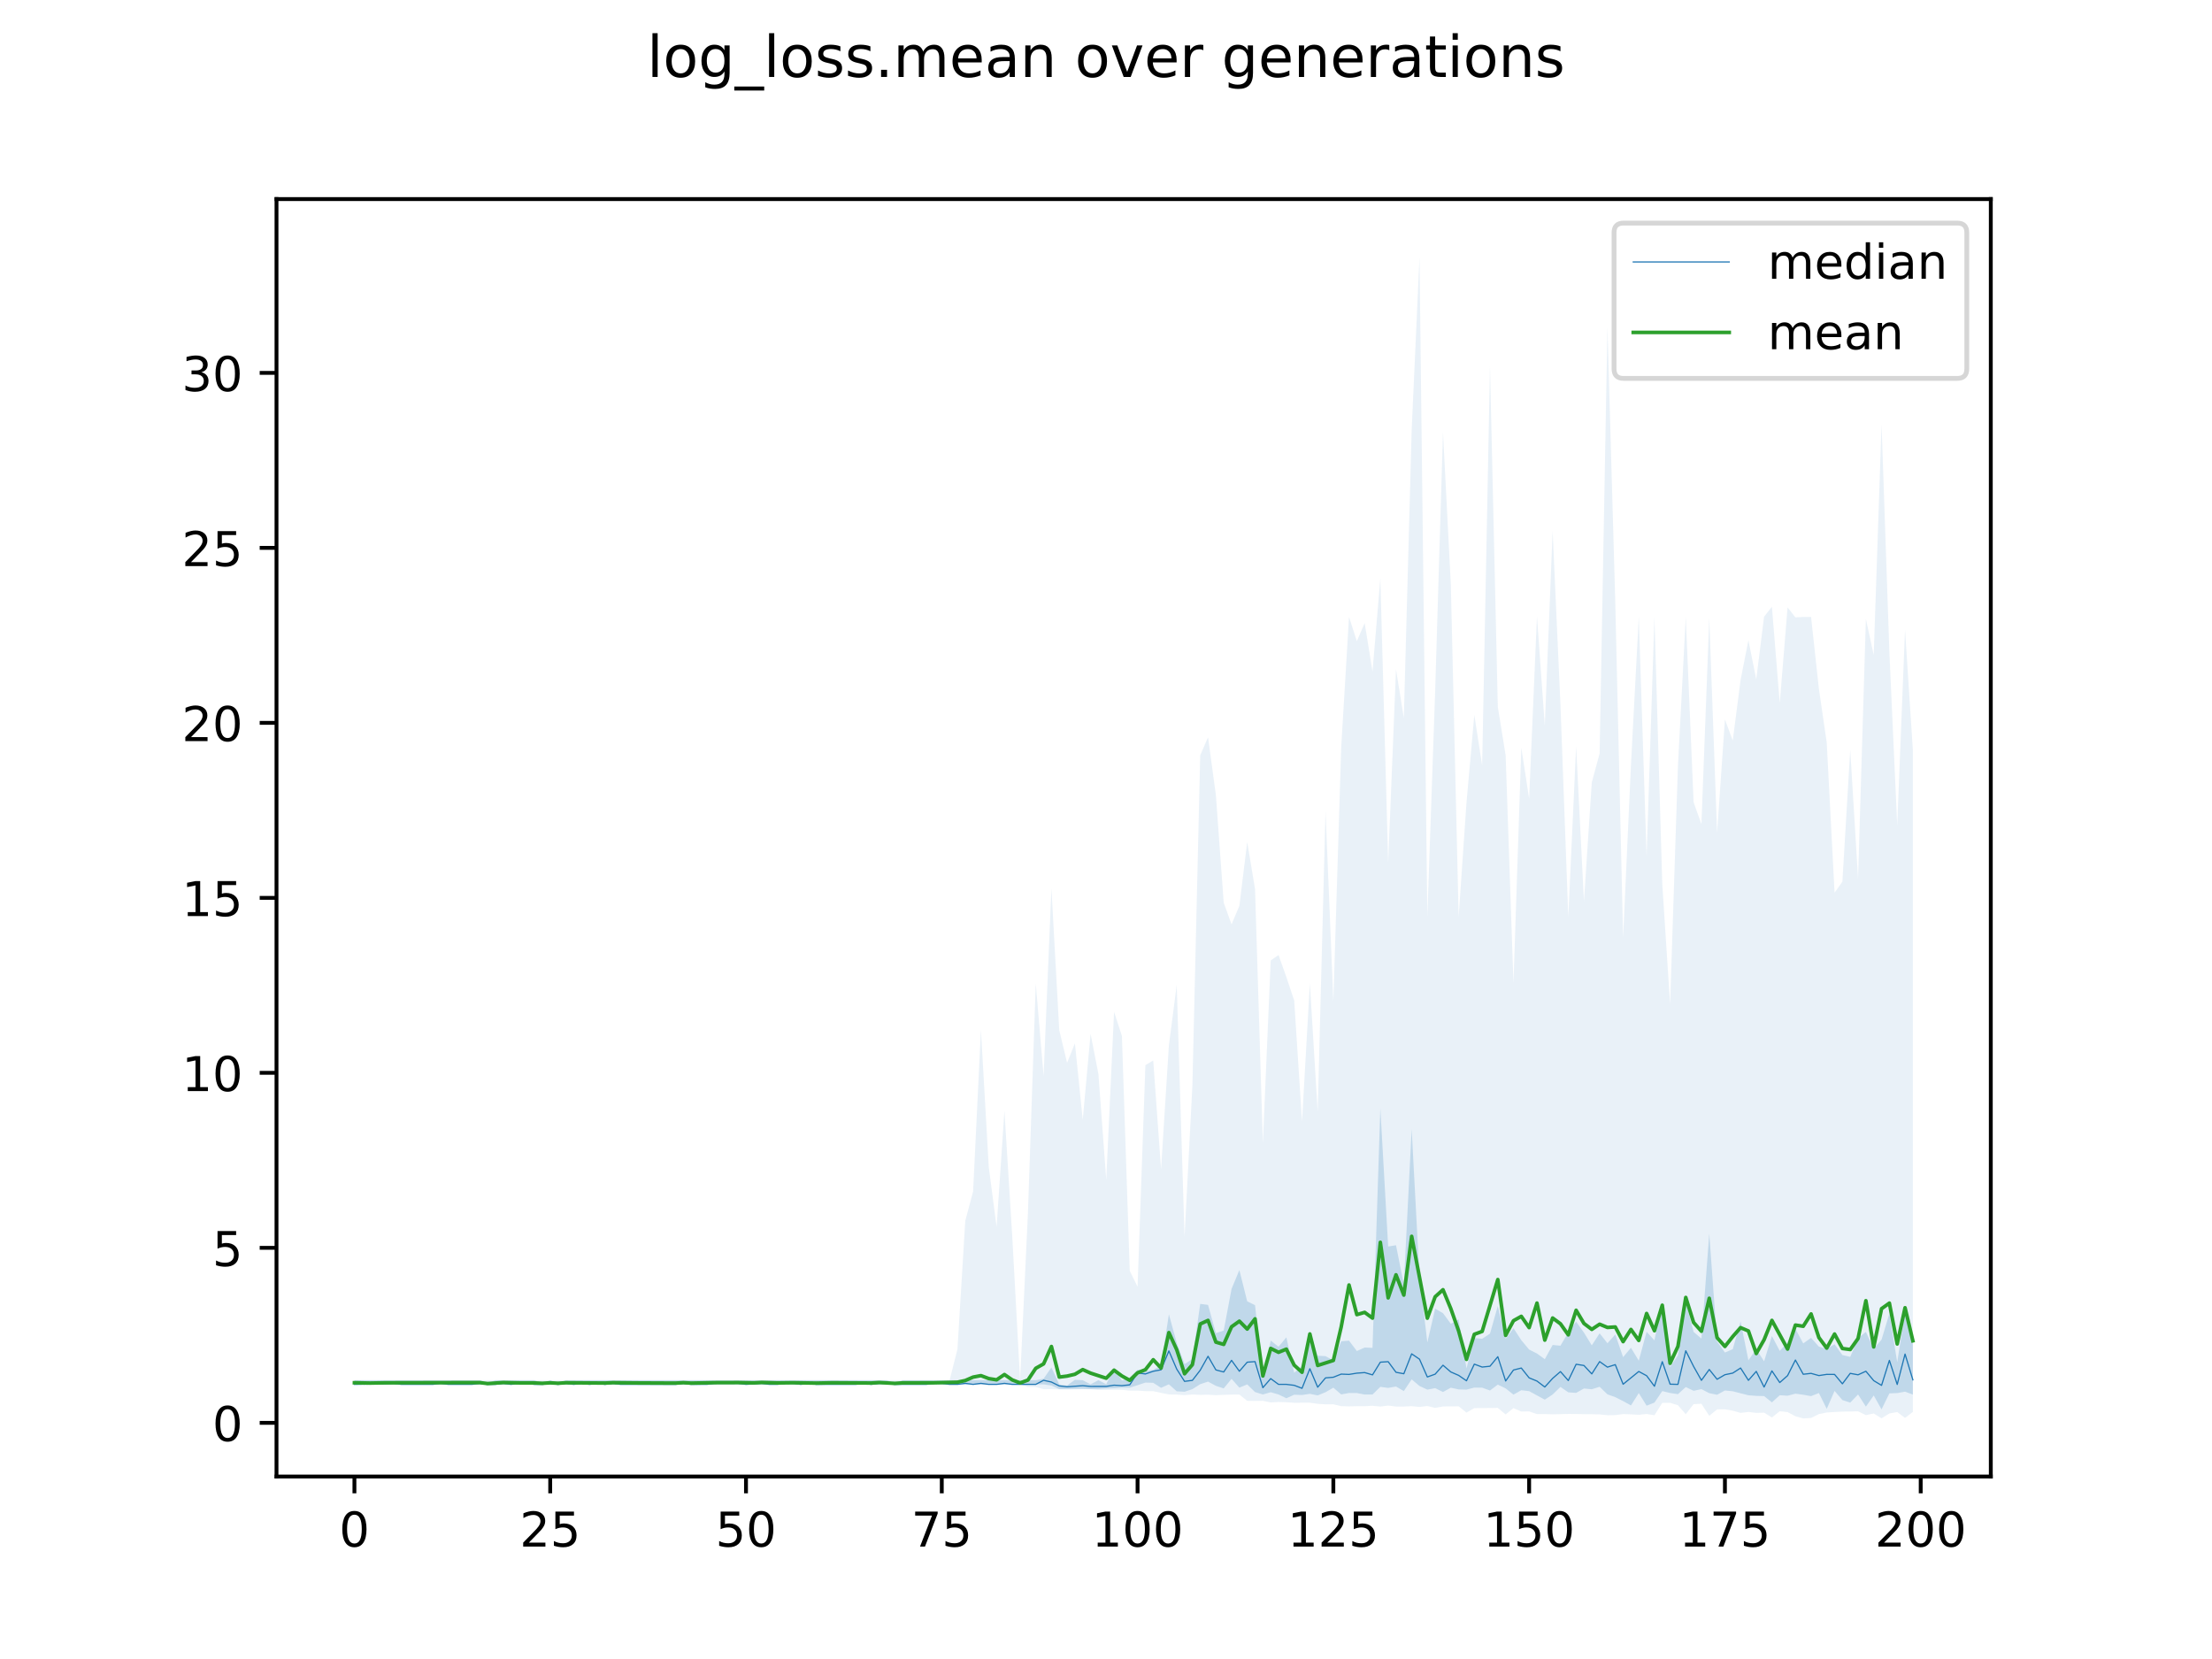 <?xml version="1.0" encoding="utf-8" standalone="no"?>
<!DOCTYPE svg PUBLIC "-//W3C//DTD SVG 1.1//EN"
  "http://www.w3.org/Graphics/SVG/1.1/DTD/svg11.dtd">
<!-- Created with matplotlib (https://matplotlib.org/) -->
<svg height="345.6pt" version="1.1" viewBox="0 0 460.8 345.6" width="460.8pt" xmlns="http://www.w3.org/2000/svg" xmlns:xlink="http://www.w3.org/1999/xlink">
 <defs>
  <style type="text/css">
*{stroke-linecap:butt;stroke-linejoin:round;}
  </style>
 </defs>
 <g id="figure_1">
  <g id="patch_1">
   <path d="M 0 345.6 
L 460.8 345.6 
L 460.8 0 
L 0 0 
z
" style="fill:#ffffff;"/>
  </g>
  <g id="axes_1">
   <g id="patch_2">
    <path d="M 57.6 307.584 
L 414.72 307.584 
L 414.72 41.472 
L 57.6 41.472 
z
" style="fill:#ffffff;"/>
   </g>
   <g id="PolyCollection_1">
    <path clip-path="url(#p93716bf4b5)" d="M 73.833 287.519 
L 73.833 288.39 
L 75.464 288.39 
L 77.096 288.39 
L 78.727 288.39 
L 80.358 288.39 
L 81.99 288.39 
L 83.621 288.39 
L 85.253 288.39 
L 86.884 288.39 
L 88.516 288.39 
L 90.147 288.39 
L 91.778 288.39 
L 93.41 288.39 
L 95.041 288.39 
L 96.673 288.39 
L 98.304 288.39 
L 99.936 288.39 
L 101.567 288.39 
L 103.198 288.39 
L 104.83 288.39 
L 106.461 288.39 
L 108.093 288.39 
L 109.724 288.39 
L 111.356 288.39 
L 112.987 288.39 
L 114.618 288.39 
L 116.25 288.39 
L 117.881 288.39 
L 119.513 288.39 
L 121.144 288.39 
L 122.776 288.39 
L 124.407 288.39 
L 126.038 288.39 
L 127.67 288.39 
L 129.301 288.39 
L 130.933 288.39 
L 132.564 288.39 
L 134.196 288.39 
L 135.827 288.39 
L 137.458 288.39 
L 139.09 288.39 
L 140.721 288.39 
L 142.353 288.39 
L 143.984 288.39 
L 145.616 288.39 
L 147.247 288.39 
L 148.879 288.39 
L 150.51 288.39 
L 152.141 288.39 
L 153.773 288.39 
L 155.404 288.39 
L 157.036 288.39 
L 158.667 288.39 
L 160.299 288.39 
L 161.93 288.39 
L 163.561 288.39 
L 165.193 288.39 
L 166.824 288.39 
L 168.456 288.39 
L 170.087 288.39 
L 171.719 288.39 
L 173.35 288.39 
L 174.981 288.39 
L 176.613 288.39 
L 178.244 288.39 
L 179.876 288.39 
L 181.507 288.39 
L 183.139 288.39 
L 184.77 288.39 
L 186.401 288.39 
L 188.033 288.39 
L 189.664 288.39 
L 191.296 288.39 
L 192.927 288.39 
L 194.559 288.39 
L 196.19 288.39 
L 197.821 288.39 
L 199.453 288.39 
L 201.084 288.39 
L 202.716 288.39 
L 204.347 288.39 
L 205.979 288.39 
L 207.61 288.39 
L 209.241 288.39 
L 210.873 288.39 
L 212.504 288.39 
L 214.136 288.39 
L 215.767 288.39 
L 217.399 288.39 
L 219.03 288.622 
L 220.661 289.372 
L 222.293 289.375 
L 223.924 289.331 
L 225.556 289.306 
L 227.187 289.367 
L 228.819 289.352 
L 230.45 289.246 
L 232.081 289.196 
L 233.713 289.07 
L 235.344 289.076 
L 236.976 288.561 
L 238.607 288.018 
L 240.239 288.059 
L 241.87 289.107 
L 243.501 288.375 
L 245.133 289.835 
L 246.764 289.923 
L 248.396 289.387 
L 250.027 288.356 
L 251.659 287.815 
L 253.29 288.691 
L 254.921 289.235 
L 256.553 287.234 
L 258.184 289.07 
L 259.816 288.396 
L 261.447 289.99 
L 263.079 290.499 
L 264.71 290.027 
L 266.341 290.496 
L 267.973 291.28 
L 269.604 290.543 
L 271.236 290.605 
L 272.867 290.36 
L 274.499 290.689 
L 276.13 290.02 
L 277.761 289.082 
L 279.393 290.482 
L 281.024 290.186 
L 282.656 290.198 
L 284.287 290.504 
L 285.919 290.502 
L 287.55 288.906 
L 289.181 289.128 
L 290.813 288.838 
L 292.444 289.782 
L 294.076 287.346 
L 295.707 288.725 
L 297.339 289.487 
L 298.97 289.174 
L 300.601 289.977 
L 302.233 289.081 
L 303.864 289.441 
L 305.496 289.481 
L 307.127 289.062 
L 308.759 289.079 
L 310.39 289.665 
L 312.021 288.441 
L 313.653 289.227 
L 315.284 290.523 
L 316.916 289.609 
L 318.547 289.799 
L 320.179 290.69 
L 321.81 291.573 
L 323.441 290.499 
L 325.073 288.919 
L 326.704 290.045 
L 328.336 290.163 
L 329.967 289.253 
L 331.599 289.405 
L 333.23 288.894 
L 334.862 290.467 
L 336.493 291.05 
L 338.124 291.871 
L 339.756 292.779 
L 341.387 290.205 
L 343.019 292.827 
L 344.65 292.187 
L 346.282 289.786 
L 347.913 290.185 
L 349.544 290.429 
L 351.176 288.948 
L 352.807 289.729 
L 354.439 289.381 
L 356.07 290.221 
L 357.702 290.554 
L 359.333 289.663 
L 360.964 289.824 
L 362.596 290.246 
L 364.227 290.66 
L 365.859 290.786 
L 367.49 290.828 
L 369.122 292.136 
L 370.753 290.653 
L 372.384 290.754 
L 374.016 290.33 
L 375.647 290.553 
L 377.279 290.837 
L 378.91 290.195 
L 380.542 293.49 
L 382.173 289.752 
L 383.804 291.657 
L 385.436 292.188 
L 387.067 290.492 
L 388.699 293.026 
L 390.33 290.701 
L 391.962 293.6 
L 393.593 290.265 
L 395.224 290.204 
L 396.856 289.91 
L 398.487 290.508 
L 398.487 280.089 
L 398.487 280.089 
L 396.856 273.388 
L 395.224 283.764 
L 393.593 273.634 
L 391.962 279.065 
L 390.33 280.983 
L 388.699 277.458 
L 387.067 278.757 
L 385.436 282.662 
L 383.804 282.282 
L 382.173 280.036 
L 380.542 280.989 
L 378.91 280.528 
L 377.279 278.699 
L 375.647 279.861 
L 374.016 276.813 
L 372.384 279.665 
L 370.753 281.409 
L 369.122 278.313 
L 367.49 283.586 
L 365.859 281.041 
L 364.227 283.378 
L 362.596 275.284 
L 360.964 281.052 
L 359.333 281.757 
L 357.702 279.448 
L 356.07 256.985 
L 354.439 278.842 
L 352.807 277.462 
L 351.176 271.252 
L 349.544 282.342 
L 347.913 284.793 
L 346.282 271.206 
L 344.65 279.224 
L 343.019 277.424 
L 341.387 283.457 
L 339.756 280.76 
L 338.124 282.714 
L 336.493 278 
L 334.862 279.82 
L 333.23 277.753 
L 331.599 280.26 
L 329.967 277.612 
L 328.336 275.327 
L 326.704 277.565 
L 325.073 280.338 
L 323.441 280.184 
L 321.81 283.147 
L 320.179 281.961 
L 318.547 281.139 
L 316.916 279.185 
L 315.284 276.681 
L 313.653 278.912 
L 312.021 272.056 
L 310.39 277.823 
L 308.759 278.893 
L 307.127 278.74 
L 305.496 285.076 
L 303.864 274.855 
L 302.233 275.762 
L 300.601 273.553 
L 298.97 272.616 
L 297.339 279.653 
L 295.707 265.864 
L 294.076 235.217 
L 292.444 267.583 
L 290.813 259.403 
L 289.181 259.667 
L 287.55 230.92 
L 285.919 280.786 
L 284.287 280.715 
L 282.656 281.445 
L 281.024 279.28 
L 279.393 279.41 
L 277.761 283.397 
L 276.13 282.511 
L 274.499 282.424 
L 272.867 277.342 
L 271.236 284.553 
L 269.604 285.969 
L 267.973 278.591 
L 266.341 280.549 
L 264.71 279.259 
L 263.079 286.784 
L 261.447 271.888 
L 259.816 271.094 
L 258.184 264.576 
L 256.553 268.503 
L 254.921 277.188 
L 253.29 277.715 
L 251.659 271.833 
L 250.027 271.619 
L 248.396 283.111 
L 246.764 284.17 
L 245.133 279.725 
L 243.501 273.799 
L 241.87 284.447 
L 240.239 285.358 
L 238.607 285.621 
L 236.976 285.327 
L 235.344 287.03 
L 233.713 287.583 
L 232.081 285.025 
L 230.45 288.356 
L 228.819 287.519 
L 227.187 288.383 
L 225.556 287.519 
L 223.924 287.438 
L 222.293 288.617 
L 220.661 288.389 
L 219.03 284.87 
L 217.399 287.202 
L 215.767 287.519 
L 214.136 287.519 
L 212.504 287.519 
L 210.873 287.519 
L 209.241 287.519 
L 207.61 287.519 
L 205.979 287.519 
L 204.347 287.519 
L 202.716 287.519 
L 201.084 287.519 
L 199.453 287.519 
L 197.821 287.519 
L 196.19 287.519 
L 194.559 287.519 
L 192.927 287.519 
L 191.296 287.519 
L 189.664 287.519 
L 188.033 287.519 
L 186.401 288.178 
L 184.77 287.519 
L 183.139 287.519 
L 181.507 287.519 
L 179.876 287.519 
L 178.244 287.519 
L 176.613 287.519 
L 174.981 287.519 
L 173.35 287.519 
L 171.719 287.519 
L 170.087 287.519 
L 168.456 287.519 
L 166.824 287.519 
L 165.193 287.519 
L 163.561 287.519 
L 161.93 287.519 
L 160.299 287.519 
L 158.667 287.519 
L 157.036 287.519 
L 155.404 287.519 
L 153.773 287.519 
L 152.141 287.519 
L 150.51 287.519 
L 148.879 287.519 
L 147.247 287.519 
L 145.616 287.519 
L 143.984 287.519 
L 142.353 287.519 
L 140.721 287.519 
L 139.09 287.519 
L 137.458 287.519 
L 135.827 287.519 
L 134.196 287.519 
L 132.564 287.519 
L 130.933 287.519 
L 129.301 287.519 
L 127.67 287.519 
L 126.038 287.519 
L 124.407 287.519 
L 122.776 287.519 
L 121.144 287.519 
L 119.513 287.519 
L 117.881 287.519 
L 116.25 288.178 
L 114.618 287.519 
L 112.987 288.178 
L 111.356 287.519 
L 109.724 287.519 
L 108.093 287.519 
L 106.461 287.519 
L 104.83 287.519 
L 103.198 287.519 
L 101.567 288.178 
L 99.936 287.519 
L 98.304 287.519 
L 96.673 287.519 
L 95.041 287.519 
L 93.41 287.519 
L 91.778 287.519 
L 90.147 287.519 
L 88.516 287.519 
L 86.884 287.519 
L 85.253 287.519 
L 83.621 287.519 
L 81.99 287.519 
L 80.358 287.519 
L 78.727 287.519 
L 77.096 287.519 
L 75.464 287.519 
L 73.833 287.519 
z
" style="fill:#1f77b4;fill-opacity:0.2;"/>
   </g>
   <g id="PolyCollection_2">
    <path clip-path="url(#p93716bf4b5)" d="M 73.833 287.519 
L 73.833 288.39 
L 75.464 288.39 
L 77.096 288.39 
L 78.727 288.39 
L 80.358 288.39 
L 81.99 288.39 
L 83.621 288.39 
L 85.253 288.39 
L 86.884 288.39 
L 88.516 288.39 
L 90.147 288.39 
L 91.778 288.39 
L 93.41 288.39 
L 95.041 288.39 
L 96.673 288.39 
L 98.304 288.39 
L 99.936 288.39 
L 101.567 288.39 
L 103.198 288.39 
L 104.83 288.39 
L 106.461 288.39 
L 108.093 288.39 
L 109.724 288.39 
L 111.356 288.39 
L 112.987 288.39 
L 114.618 288.39 
L 116.25 288.39 
L 117.881 288.39 
L 119.513 288.39 
L 121.144 288.39 
L 122.776 288.39 
L 124.407 288.39 
L 126.038 288.39 
L 127.67 288.39 
L 129.301 288.39 
L 130.933 288.39 
L 132.564 288.39 
L 134.196 288.39 
L 135.827 288.39 
L 137.458 288.39 
L 139.09 288.39 
L 140.721 288.39 
L 142.353 288.39 
L 143.984 288.39 
L 145.616 288.39 
L 147.247 288.39 
L 148.879 288.39 
L 150.51 288.39 
L 152.141 288.39 
L 153.773 288.39 
L 155.404 288.39 
L 157.036 288.39 
L 158.667 288.39 
L 160.299 288.39 
L 161.93 288.39 
L 163.561 288.39 
L 165.193 288.39 
L 166.824 288.39 
L 168.456 288.39 
L 170.087 288.39 
L 171.719 288.39 
L 173.35 288.39 
L 174.981 288.39 
L 176.613 288.39 
L 178.244 288.39 
L 179.876 288.39 
L 181.507 288.39 
L 183.139 288.39 
L 184.77 288.39 
L 186.401 288.39 
L 188.033 288.39 
L 189.664 288.39 
L 191.296 288.39 
L 192.927 288.39 
L 194.559 288.39 
L 196.19 288.39 
L 197.821 288.39 
L 199.453 288.39 
L 201.084 288.39 
L 202.716 288.39 
L 204.347 288.39 
L 205.979 288.39 
L 207.61 288.39 
L 209.241 288.39 
L 210.873 288.39 
L 212.504 288.39 
L 214.136 288.929 
L 215.767 288.943 
L 217.399 289.39 
L 219.03 289.386 
L 220.661 289.436 
L 222.293 289.442 
L 223.924 289.423 
L 225.556 289.391 
L 227.187 289.396 
L 228.819 289.534 
L 230.45 289.534 
L 232.081 289.533 
L 233.713 289.532 
L 235.344 289.692 
L 236.976 289.691 
L 238.607 289.797 
L 240.239 289.801 
L 241.87 290.165 
L 243.501 290.486 
L 245.133 290.518 
L 246.764 290.635 
L 248.396 290.495 
L 250.027 290.574 
L 251.659 290.543 
L 253.29 290.641 
L 254.921 290.572 
L 256.553 290.519 
L 258.184 290.513 
L 259.816 291.819 
L 261.447 291.838 
L 263.079 291.819 
L 264.71 292.148 
L 266.341 292.062 
L 267.973 292.108 
L 269.604 292.232 
L 271.236 292.208 
L 272.867 292.207 
L 274.499 292.441 
L 276.13 292.548 
L 277.761 292.533 
L 279.393 292.932 
L 281.024 292.97 
L 282.656 292.936 
L 284.287 292.938 
L 285.919 292.845 
L 287.55 293.012 
L 289.181 292.804 
L 290.813 293.007 
L 292.444 293.012 
L 294.076 292.928 
L 295.707 293.092 
L 297.339 292.903 
L 298.97 293.288 
L 300.601 292.992 
L 302.233 292.981 
L 303.864 292.954 
L 305.496 294.272 
L 307.127 293.335 
L 308.759 293.329 
L 310.39 293.315 
L 312.021 293.292 
L 313.653 294.651 
L 315.284 293.344 
L 316.916 294.049 
L 318.547 294.022 
L 320.179 294.583 
L 321.81 294.574 
L 323.441 294.627 
L 325.073 294.591 
L 326.704 294.547 
L 328.336 294.56 
L 329.967 294.598 
L 331.599 294.606 
L 333.23 294.645 
L 334.862 294.813 
L 336.493 294.793 
L 338.124 294.576 
L 339.756 294.633 
L 341.387 294.73 
L 343.019 294.552 
L 344.65 294.823 
L 346.282 292.233 
L 347.913 292.227 
L 349.544 292.734 
L 351.176 294.609 
L 352.807 292.507 
L 354.439 292.428 
L 356.07 294.94 
L 357.702 293.596 
L 359.333 293.579 
L 360.964 293.869 
L 362.596 294.328 
L 364.227 294.129 
L 365.859 294.334 
L 367.49 294.282 
L 369.122 295.284 
L 370.753 293.982 
L 372.384 294.166 
L 374.016 295.029 
L 375.647 295.488 
L 377.279 295.387 
L 378.91 294.582 
L 380.542 294.245 
L 382.173 294.147 
L 383.804 294.062 
L 385.436 294.045 
L 387.067 294.002 
L 388.699 294.799 
L 390.33 294.449 
L 391.962 295.459 
L 393.593 294.452 
L 395.224 294.151 
L 396.856 295.374 
L 398.487 294.139 
L 398.487 156.286 
L 398.487 156.286 
L 396.856 131.219 
L 395.224 171.922 
L 393.593 135.861 
L 391.962 88.398 
L 390.33 136.459 
L 388.699 128.956 
L 387.067 182.99 
L 385.436 156.202 
L 383.804 183.67 
L 382.173 185.963 
L 380.542 154.705 
L 378.91 143.504 
L 377.279 128.524 
L 375.647 128.524 
L 374.016 128.604 
L 372.384 126.536 
L 370.753 146.489 
L 369.122 126.398 
L 367.49 128.471 
L 365.859 141.521 
L 364.227 133.371 
L 362.596 141.652 
L 360.964 154.28 
L 359.333 149.871 
L 357.702 173.51 
L 356.07 128.737 
L 354.439 171.684 
L 352.807 167.122 
L 351.176 128.524 
L 349.544 159.58 
L 347.913 209.21 
L 346.282 184.183 
L 344.65 128.524 
L 343.019 178.414 
L 341.387 128.524 
L 339.756 159.393 
L 338.124 195.332 
L 336.493 125.547 
L 334.862 68.091 
L 333.23 156.962 
L 331.599 162.99 
L 329.967 187.763 
L 328.336 155.458 
L 326.704 191.056 
L 325.073 146.828 
L 323.441 110.634 
L 321.81 151.175 
L 320.179 128.402 
L 318.547 166.379 
L 316.916 155.749 
L 315.284 204.818 
L 313.653 157.332 
L 312.021 147.253 
L 310.39 76.274 
L 308.759 159.458 
L 307.127 148.938 
L 305.496 167.195 
L 303.864 191.006 
L 302.233 121.679 
L 300.601 90.003 
L 298.97 143.978 
L 297.339 190.925 
L 295.707 53.568 
L 294.076 89.625 
L 292.444 149.571 
L 290.813 139.439 
L 289.181 179.657 
L 287.55 120.516 
L 285.919 139.893 
L 284.287 129.795 
L 282.656 133.56 
L 281.024 128.524 
L 279.393 155.766 
L 277.761 208.574 
L 276.13 168.977 
L 274.499 231.576 
L 272.867 204.837 
L 271.236 233.644 
L 269.604 208.42 
L 267.973 203.537 
L 266.341 198.952 
L 264.71 200.077 
L 263.079 238.18 
L 261.447 185.208 
L 259.816 175.403 
L 258.184 188.709 
L 256.553 192.559 
L 254.921 188.049 
L 253.29 165.629 
L 251.659 153.581 
L 250.027 157.335 
L 248.396 226.176 
L 246.764 257.695 
L 245.133 205.212 
L 243.501 217.75 
L 241.87 243.578 
L 240.239 220.916 
L 238.607 221.896 
L 236.976 268.048 
L 235.344 264.742 
L 233.713 215.796 
L 232.081 210.794 
L 230.45 245.77 
L 228.819 223.726 
L 227.187 215.374 
L 225.556 233.272 
L 223.924 217.346 
L 222.293 221.422 
L 220.661 214.606 
L 219.03 185.053 
L 217.399 224.134 
L 215.767 204.899 
L 214.136 252.736 
L 212.504 287.519 
L 210.873 257.615 
L 209.241 231.401 
L 207.61 255.615 
L 205.979 243.121 
L 204.347 214.516 
L 202.716 248.206 
L 201.084 254.321 
L 199.453 281.079 
L 197.821 287.519 
L 196.19 287.519 
L 194.559 287.519 
L 192.927 287.519 
L 191.296 287.519 
L 189.664 287.519 
L 188.033 287.519 
L 186.401 287.519 
L 184.77 287.519 
L 183.139 287.519 
L 181.507 287.519 
L 179.876 287.519 
L 178.244 287.519 
L 176.613 287.519 
L 174.981 287.519 
L 173.35 287.519 
L 171.719 287.519 
L 170.087 287.519 
L 168.456 287.519 
L 166.824 287.519 
L 165.193 287.519 
L 163.561 287.519 
L 161.93 287.519 
L 160.299 287.519 
L 158.667 287.519 
L 157.036 287.519 
L 155.404 287.519 
L 153.773 287.519 
L 152.141 287.519 
L 150.51 287.519 
L 148.879 287.519 
L 147.247 287.519 
L 145.616 287.519 
L 143.984 287.519 
L 142.353 287.519 
L 140.721 287.519 
L 139.09 287.519 
L 137.458 287.519 
L 135.827 287.519 
L 134.196 287.519 
L 132.564 287.519 
L 130.933 287.519 
L 129.301 287.519 
L 127.67 287.519 
L 126.038 287.519 
L 124.407 287.519 
L 122.776 287.519 
L 121.144 287.519 
L 119.513 287.519 
L 117.881 287.519 
L 116.25 287.519 
L 114.618 287.519 
L 112.987 287.519 
L 111.356 287.519 
L 109.724 287.519 
L 108.093 287.519 
L 106.461 287.519 
L 104.83 287.519 
L 103.198 287.519 
L 101.567 287.519 
L 99.936 287.519 
L 98.304 287.519 
L 96.673 287.519 
L 95.041 287.519 
L 93.41 287.519 
L 91.778 287.519 
L 90.147 287.519 
L 88.516 287.519 
L 86.884 287.519 
L 85.253 287.519 
L 83.621 287.519 
L 81.99 287.519 
L 80.358 287.519 
L 78.727 287.519 
L 77.096 287.519 
L 75.464 287.519 
L 73.833 287.519 
z
" style="fill:#1f77b4;fill-opacity:0.1;"/>
   </g>
   <g id="matplotlib.axis_1">
    <g id="xtick_1">
     <g id="line2d_1">
      <defs>
       <path d="M 0 0 
L 0 3.5 
" id="mba5f39f6ab" style="stroke:#000000;stroke-width:0.8;"/>
      </defs>
      <g>
       <use style="stroke:#000000;stroke-width:0.8;" x="73.833" xlink:href="#mba5f39f6ab" y="307.584"/>
      </g>
     </g>
     <g id="text_1">
      <!-- 0 -->
      <defs>
       <path d="M 31.781 66.406 
Q 24.172 66.406 20.328 58.906 
Q 16.5 51.422 16.5 36.375 
Q 16.5 21.391 20.328 13.891 
Q 24.172 6.391 31.781 6.391 
Q 39.453 6.391 43.281 13.891 
Q 47.125 21.391 47.125 36.375 
Q 47.125 51.422 43.281 58.906 
Q 39.453 66.406 31.781 66.406 
z
M 31.781 74.219 
Q 44.047 74.219 50.516 64.516 
Q 56.984 54.828 56.984 36.375 
Q 56.984 17.969 50.516 8.266 
Q 44.047 -1.422 31.781 -1.422 
Q 19.531 -1.422 13.062 8.266 
Q 6.594 17.969 6.594 36.375 
Q 6.594 54.828 13.062 64.516 
Q 19.531 74.219 31.781 74.219 
z
" id="DejaVuSans-48"/>
      </defs>
      <g transform="translate(70.651 322.182)scale(0.1 -0.1)">
       <use xlink:href="#DejaVuSans-48"/>
      </g>
     </g>
    </g>
    <g id="xtick_2">
     <g id="line2d_2">
      <g>
       <use style="stroke:#000000;stroke-width:0.8;" x="114.618" xlink:href="#mba5f39f6ab" y="307.584"/>
      </g>
     </g>
     <g id="text_2">
      <!-- 25 -->
      <defs>
       <path d="M 19.188 8.297 
L 53.609 8.297 
L 53.609 0 
L 7.328 0 
L 7.328 8.297 
Q 12.938 14.109 22.625 23.891 
Q 32.328 33.688 34.812 36.531 
Q 39.547 41.844 41.422 45.531 
Q 43.312 49.219 43.312 52.781 
Q 43.312 58.594 39.234 62.25 
Q 35.156 65.922 28.609 65.922 
Q 23.969 65.922 18.812 64.312 
Q 13.672 62.703 7.812 59.422 
L 7.812 69.391 
Q 13.766 71.781 18.938 73 
Q 24.125 74.219 28.422 74.219 
Q 39.75 74.219 46.484 68.547 
Q 53.219 62.891 53.219 53.422 
Q 53.219 48.922 51.531 44.891 
Q 49.859 40.875 45.406 35.406 
Q 44.188 33.984 37.641 27.219 
Q 31.109 20.453 19.188 8.297 
z
" id="DejaVuSans-50"/>
       <path d="M 10.797 72.906 
L 49.516 72.906 
L 49.516 64.594 
L 19.828 64.594 
L 19.828 46.734 
Q 21.969 47.469 24.109 47.828 
Q 26.266 48.188 28.422 48.188 
Q 40.625 48.188 47.75 41.5 
Q 54.891 34.812 54.891 23.391 
Q 54.891 11.625 47.562 5.094 
Q 40.234 -1.422 26.906 -1.422 
Q 22.312 -1.422 17.547 -0.641 
Q 12.797 0.141 7.719 1.703 
L 7.719 11.625 
Q 12.109 9.234 16.797 8.062 
Q 21.484 6.891 26.703 6.891 
Q 35.156 6.891 40.078 11.328 
Q 45.016 15.766 45.016 23.391 
Q 45.016 31 40.078 35.438 
Q 35.156 39.891 26.703 39.891 
Q 22.75 39.891 18.812 39.016 
Q 14.891 38.141 10.797 36.281 
z
" id="DejaVuSans-53"/>
      </defs>
      <g transform="translate(108.256 322.182)scale(0.1 -0.1)">
       <use xlink:href="#DejaVuSans-50"/>
       <use x="63.623" xlink:href="#DejaVuSans-53"/>
      </g>
     </g>
    </g>
    <g id="xtick_3">
     <g id="line2d_3">
      <g>
       <use style="stroke:#000000;stroke-width:0.8;" x="155.404" xlink:href="#mba5f39f6ab" y="307.584"/>
      </g>
     </g>
     <g id="text_3">
      <!-- 50 -->
      <g transform="translate(149.042 322.182)scale(0.1 -0.1)">
       <use xlink:href="#DejaVuSans-53"/>
       <use x="63.623" xlink:href="#DejaVuSans-48"/>
      </g>
     </g>
    </g>
    <g id="xtick_4">
     <g id="line2d_4">
      <g>
       <use style="stroke:#000000;stroke-width:0.8;" x="196.19" xlink:href="#mba5f39f6ab" y="307.584"/>
      </g>
     </g>
     <g id="text_4">
      <!-- 75 -->
      <defs>
       <path d="M 8.203 72.906 
L 55.078 72.906 
L 55.078 68.703 
L 28.609 0 
L 18.312 0 
L 43.219 64.594 
L 8.203 64.594 
z
" id="DejaVuSans-55"/>
      </defs>
      <g transform="translate(189.827 322.182)scale(0.1 -0.1)">
       <use xlink:href="#DejaVuSans-55"/>
       <use x="63.623" xlink:href="#DejaVuSans-53"/>
      </g>
     </g>
    </g>
    <g id="xtick_5">
     <g id="line2d_5">
      <g>
       <use style="stroke:#000000;stroke-width:0.8;" x="236.976" xlink:href="#mba5f39f6ab" y="307.584"/>
      </g>
     </g>
     <g id="text_5">
      <!-- 100 -->
      <defs>
       <path d="M 12.406 8.297 
L 28.516 8.297 
L 28.516 63.922 
L 10.984 60.406 
L 10.984 69.391 
L 28.422 72.906 
L 38.281 72.906 
L 38.281 8.297 
L 54.391 8.297 
L 54.391 0 
L 12.406 0 
z
" id="DejaVuSans-49"/>
      </defs>
      <g transform="translate(227.432 322.182)scale(0.1 -0.1)">
       <use xlink:href="#DejaVuSans-49"/>
       <use x="63.623" xlink:href="#DejaVuSans-48"/>
       <use x="127.246" xlink:href="#DejaVuSans-48"/>
      </g>
     </g>
    </g>
    <g id="xtick_6">
     <g id="line2d_6">
      <g>
       <use style="stroke:#000000;stroke-width:0.8;" x="277.761" xlink:href="#mba5f39f6ab" y="307.584"/>
      </g>
     </g>
     <g id="text_6">
      <!-- 125 -->
      <g transform="translate(268.218 322.182)scale(0.1 -0.1)">
       <use xlink:href="#DejaVuSans-49"/>
       <use x="63.623" xlink:href="#DejaVuSans-50"/>
       <use x="127.246" xlink:href="#DejaVuSans-53"/>
      </g>
     </g>
    </g>
    <g id="xtick_7">
     <g id="line2d_7">
      <g>
       <use style="stroke:#000000;stroke-width:0.8;" x="318.547" xlink:href="#mba5f39f6ab" y="307.584"/>
      </g>
     </g>
     <g id="text_7">
      <!-- 150 -->
      <g transform="translate(309.003 322.182)scale(0.1 -0.1)">
       <use xlink:href="#DejaVuSans-49"/>
       <use x="63.623" xlink:href="#DejaVuSans-53"/>
       <use x="127.246" xlink:href="#DejaVuSans-48"/>
      </g>
     </g>
    </g>
    <g id="xtick_8">
     <g id="line2d_8">
      <g>
       <use style="stroke:#000000;stroke-width:0.8;" x="359.333" xlink:href="#mba5f39f6ab" y="307.584"/>
      </g>
     </g>
     <g id="text_8">
      <!-- 175 -->
      <g transform="translate(349.789 322.182)scale(0.1 -0.1)">
       <use xlink:href="#DejaVuSans-49"/>
       <use x="63.623" xlink:href="#DejaVuSans-55"/>
       <use x="127.246" xlink:href="#DejaVuSans-53"/>
      </g>
     </g>
    </g>
    <g id="xtick_9">
     <g id="line2d_9">
      <g>
       <use style="stroke:#000000;stroke-width:0.8;" x="400.119" xlink:href="#mba5f39f6ab" y="307.584"/>
      </g>
     </g>
     <g id="text_9">
      <!-- 200 -->
      <g transform="translate(390.575 322.182)scale(0.1 -0.1)">
       <use xlink:href="#DejaVuSans-50"/>
       <use x="63.623" xlink:href="#DejaVuSans-48"/>
       <use x="127.246" xlink:href="#DejaVuSans-48"/>
      </g>
     </g>
    </g>
   </g>
   <g id="matplotlib.axis_2">
    <g id="ytick_1">
     <g id="line2d_10">
      <defs>
       <path d="M 0 0 
L -3.5 0 
" id="mac3f60e1d7" style="stroke:#000000;stroke-width:0.8;"/>
      </defs>
      <g>
       <use style="stroke:#000000;stroke-width:0.8;" x="57.6" xlink:href="#mac3f60e1d7" y="296.4"/>
      </g>
     </g>
     <g id="text_10">
      <!-- 0 -->
      <g transform="translate(44.237 300.199)scale(0.1 -0.1)">
       <use xlink:href="#DejaVuSans-48"/>
      </g>
     </g>
    </g>
    <g id="ytick_2">
     <g id="line2d_11">
      <g>
       <use style="stroke:#000000;stroke-width:0.8;" x="57.6" xlink:href="#mac3f60e1d7" y="259.946"/>
      </g>
     </g>
     <g id="text_11">
      <!-- 5 -->
      <g transform="translate(44.237 263.745)scale(0.1 -0.1)">
       <use xlink:href="#DejaVuSans-53"/>
      </g>
     </g>
    </g>
    <g id="ytick_3">
     <g id="line2d_12">
      <g>
       <use style="stroke:#000000;stroke-width:0.8;" x="57.6" xlink:href="#mac3f60e1d7" y="223.492"/>
      </g>
     </g>
     <g id="text_12">
      <!-- 10 -->
      <g transform="translate(37.875 227.292)scale(0.1 -0.1)">
       <use xlink:href="#DejaVuSans-49"/>
       <use x="63.623" xlink:href="#DejaVuSans-48"/>
      </g>
     </g>
    </g>
    <g id="ytick_4">
     <g id="line2d_13">
      <g>
       <use style="stroke:#000000;stroke-width:0.8;" x="57.6" xlink:href="#mac3f60e1d7" y="187.038"/>
      </g>
     </g>
     <g id="text_13">
      <!-- 15 -->
      <g transform="translate(37.875 190.838)scale(0.1 -0.1)">
       <use xlink:href="#DejaVuSans-49"/>
       <use x="63.623" xlink:href="#DejaVuSans-53"/>
      </g>
     </g>
    </g>
    <g id="ytick_5">
     <g id="line2d_14">
      <g>
       <use style="stroke:#000000;stroke-width:0.8;" x="57.6" xlink:href="#mac3f60e1d7" y="150.584"/>
      </g>
     </g>
     <g id="text_14">
      <!-- 20 -->
      <g transform="translate(37.875 154.384)scale(0.1 -0.1)">
       <use xlink:href="#DejaVuSans-50"/>
       <use x="63.623" xlink:href="#DejaVuSans-48"/>
      </g>
     </g>
    </g>
    <g id="ytick_6">
     <g id="line2d_15">
      <g>
       <use style="stroke:#000000;stroke-width:0.8;" x="57.6" xlink:href="#mac3f60e1d7" y="114.131"/>
      </g>
     </g>
     <g id="text_15">
      <!-- 25 -->
      <g transform="translate(37.875 117.93)scale(0.1 -0.1)">
       <use xlink:href="#DejaVuSans-50"/>
       <use x="63.623" xlink:href="#DejaVuSans-53"/>
      </g>
     </g>
    </g>
    <g id="ytick_7">
     <g id="line2d_16">
      <g>
       <use style="stroke:#000000;stroke-width:0.8;" x="57.6" xlink:href="#mac3f60e1d7" y="77.677"/>
      </g>
     </g>
     <g id="text_16">
      <!-- 30 -->
      <defs>
       <path d="M 40.578 39.312 
Q 47.656 37.797 51.625 33 
Q 55.609 28.219 55.609 21.188 
Q 55.609 10.406 48.188 4.484 
Q 40.766 -1.422 27.094 -1.422 
Q 22.516 -1.422 17.656 -0.516 
Q 12.797 0.391 7.625 2.203 
L 7.625 11.719 
Q 11.719 9.328 16.594 8.109 
Q 21.484 6.891 26.812 6.891 
Q 36.078 6.891 40.938 10.547 
Q 45.797 14.203 45.797 21.188 
Q 45.797 27.641 41.281 31.266 
Q 36.766 34.906 28.719 34.906 
L 20.219 34.906 
L 20.219 43.016 
L 29.109 43.016 
Q 36.375 43.016 40.234 45.922 
Q 44.094 48.828 44.094 54.297 
Q 44.094 59.906 40.109 62.906 
Q 36.141 65.922 28.719 65.922 
Q 24.656 65.922 20.016 65.031 
Q 15.375 64.156 9.812 62.312 
L 9.812 71.094 
Q 15.438 72.656 20.344 73.438 
Q 25.25 74.219 29.594 74.219 
Q 40.828 74.219 47.359 69.109 
Q 53.906 64.016 53.906 55.328 
Q 53.906 49.266 50.438 45.094 
Q 46.969 40.922 40.578 39.312 
z
" id="DejaVuSans-51"/>
      </defs>
      <g transform="translate(37.875 81.476)scale(0.1 -0.1)">
       <use xlink:href="#DejaVuSans-51"/>
       <use x="63.623" xlink:href="#DejaVuSans-48"/>
      </g>
     </g>
    </g>
   </g>
   <g id="line2d_17">
    <path clip-path="url(#p93716bf4b5)" d="M 73.833 288.39 
L 80.358 288.284 
L 81.99 288.178 
L 83.621 288.39 
L 90.147 288.39 
L 91.778 288.178 
L 93.41 288.39 
L 98.304 288.39 
L 99.936 288.178 
L 101.567 288.39 
L 103.198 288.39 
L 104.83 288.178 
L 106.461 288.39 
L 108.093 288.178 
L 109.724 288.178 
L 111.356 288.39 
L 112.987 288.39 
L 114.618 288.178 
L 116.25 288.39 
L 117.881 288.178 
L 119.513 288.39 
L 121.144 288.178 
L 122.776 288.39 
L 124.407 288.178 
L 126.038 288.39 
L 127.67 288.178 
L 129.301 288.39 
L 140.721 288.39 
L 142.353 288.178 
L 143.984 288.39 
L 147.247 288.39 
L 148.879 288.178 
L 153.773 288.178 
L 155.404 288.39 
L 158.667 288.178 
L 160.299 288.39 
L 161.93 288.39 
L 163.561 288.178 
L 165.193 288.178 
L 166.824 288.39 
L 168.456 288.178 
L 170.087 288.39 
L 178.244 288.39 
L 179.876 288.178 
L 181.507 288.39 
L 183.139 288.178 
L 184.77 288.178 
L 186.401 288.39 
L 192.927 288.39 
L 194.559 288.178 
L 196.19 288.178 
L 197.821 288.39 
L 199.453 288.39 
L 201.084 288.178 
L 202.716 288.39 
L 204.347 288.178 
L 205.979 288.39 
L 207.61 288.39 
L 209.241 288.178 
L 210.873 288.39 
L 215.767 288.39 
L 217.399 287.537 
L 219.03 287.901 
L 220.661 288.716 
L 222.293 288.894 
L 225.556 288.663 
L 227.187 288.814 
L 230.45 288.809 
L 232.081 288.56 
L 233.713 288.658 
L 235.344 288.485 
L 236.976 285.996 
L 238.607 286.221 
L 240.239 285.66 
L 241.87 285.349 
L 243.501 281.42 
L 245.133 285.208 
L 246.764 287.764 
L 248.396 287.555 
L 250.027 285.442 
L 251.659 282.539 
L 253.29 285.378 
L 254.921 285.809 
L 256.553 283.383 
L 258.184 285.655 
L 259.816 283.768 
L 261.447 283.649 
L 263.079 289.078 
L 264.71 287.191 
L 266.341 288.39 
L 267.973 288.39 
L 269.604 288.587 
L 271.236 289.209 
L 272.867 285.129 
L 274.499 288.981 
L 276.13 287.037 
L 277.761 286.905 
L 279.393 286.25 
L 281.024 286.318 
L 282.656 286.054 
L 284.287 285.932 
L 285.919 286.411 
L 287.55 283.765 
L 289.181 283.659 
L 290.813 285.872 
L 292.444 286.176 
L 294.076 282.028 
L 295.707 283.14 
L 297.339 286.85 
L 298.97 286.261 
L 300.601 284.4 
L 302.233 285.806 
L 303.864 286.517 
L 305.496 287.64 
L 307.127 284.175 
L 308.759 284.783 
L 310.39 284.612 
L 312.021 282.626 
L 313.653 287.684 
L 315.284 285.398 
L 316.916 284.986 
L 318.547 287.032 
L 320.179 287.699 
L 321.81 288.938 
L 323.441 287.144 
L 325.073 285.728 
L 326.704 287.591 
L 328.336 284.2 
L 329.967 284.458 
L 331.599 286.209 
L 333.23 283.647 
L 334.862 284.802 
L 336.493 284.278 
L 338.124 288.359 
L 341.387 285.706 
L 343.019 286.585 
L 344.65 288.78 
L 346.282 283.66 
L 347.913 288.348 
L 349.544 288.392 
L 351.176 281.395 
L 352.807 284.652 
L 354.439 287.546 
L 356.07 285.29 
L 357.702 287.328 
L 359.333 286.377 
L 360.964 286.041 
L 362.596 284.983 
L 364.227 287.547 
L 365.859 285.687 
L 367.49 288.948 
L 369.122 285.581 
L 370.753 288.009 
L 372.384 286.57 
L 374.016 283.32 
L 375.647 286.283 
L 377.279 286.098 
L 378.91 286.557 
L 380.542 286.306 
L 382.173 286.316 
L 383.804 288.271 
L 385.436 286.094 
L 387.067 286.399 
L 388.699 285.655 
L 390.33 287.611 
L 391.962 288.597 
L 393.593 283.394 
L 395.224 288.406 
L 396.856 282.075 
L 398.487 287.45 
L 398.487 287.45 
" style="fill:none;stroke:#1f77b4;stroke-linecap:square;stroke-width:0.25;"/>
   </g>
   <g id="line2d_18">
    <path clip-path="url(#p93716bf4b5)" d="M 73.833 288.051 
L 77.096 288.121 
L 80.358 288.06 
L 99.936 288.019 
L 101.567 288.222 
L 104.83 288.01 
L 108.093 288.08 
L 111.356 288.093 
L 112.987 288.165 
L 114.618 288.069 
L 116.25 288.156 
L 117.881 288.052 
L 126.038 288.117 
L 127.67 288.038 
L 132.564 288.091 
L 140.721 288.128 
L 142.353 288.036 
L 143.984 288.13 
L 148.879 288.032 
L 153.773 288.016 
L 157.036 288.08 
L 158.667 287.992 
L 161.93 288.089 
L 165.193 288.045 
L 170.087 288.13 
L 173.35 288.06 
L 181.507 288.11 
L 183.139 288.008 
L 186.401 288.183 
L 188.033 288.08 
L 194.559 288.058 
L 199.453 287.941 
L 201.084 287.585 
L 202.716 286.875 
L 204.347 286.567 
L 205.979 287.181 
L 207.61 287.442 
L 209.241 286.339 
L 210.873 287.459 
L 212.504 288.099 
L 214.136 287.491 
L 215.767 285.043 
L 217.399 284.121 
L 219.03 280.497 
L 220.661 286.871 
L 222.293 286.663 
L 223.924 286.284 
L 225.556 285.309 
L 227.187 286.047 
L 230.45 287.109 
L 232.081 285.43 
L 233.713 286.638 
L 235.344 287.546 
L 236.976 285.983 
L 238.607 285.327 
L 240.239 283.252 
L 241.87 284.988 
L 243.501 277.603 
L 245.133 281.171 
L 246.764 286.181 
L 248.396 284.286 
L 250.027 275.809 
L 251.659 275.061 
L 253.29 279.589 
L 254.921 280.065 
L 256.553 276.39 
L 258.184 275.223 
L 259.816 276.868 
L 261.447 274.736 
L 263.079 286.633 
L 264.71 280.899 
L 266.341 281.71 
L 267.973 281.053 
L 269.604 284.391 
L 271.236 285.868 
L 272.867 277.889 
L 274.499 284.451 
L 277.761 283.406 
L 279.393 276.431 
L 281.024 267.688 
L 282.656 273.863 
L 284.287 273.387 
L 285.919 274.589 
L 287.55 258.797 
L 289.181 270.373 
L 290.813 265.565 
L 292.444 269.794 
L 294.076 257.549 
L 297.339 274.602 
L 298.97 270.138 
L 300.601 268.671 
L 302.233 272.621 
L 303.864 277.275 
L 305.496 283.183 
L 307.127 277.957 
L 308.759 277.357 
L 312.021 266.552 
L 313.653 278.187 
L 315.284 275.124 
L 316.916 274.216 
L 318.547 276.566 
L 320.179 271.456 
L 321.81 279.173 
L 323.441 274.564 
L 325.073 275.77 
L 326.704 278.075 
L 328.336 272.951 
L 329.967 275.699 
L 331.599 276.936 
L 333.23 275.855 
L 334.862 276.533 
L 336.493 276.426 
L 338.124 279.489 
L 339.756 276.946 
L 341.387 279.242 
L 343.019 273.62 
L 344.65 277.219 
L 346.282 271.901 
L 347.913 284.001 
L 349.544 280.477 
L 351.176 270.279 
L 352.807 275.494 
L 354.439 277.324 
L 356.07 270.452 
L 357.702 278.663 
L 359.333 280.494 
L 360.964 278.43 
L 362.596 276.575 
L 364.227 277.263 
L 365.859 281.964 
L 367.49 279.095 
L 369.122 275.06 
L 372.384 281.036 
L 374.016 276.034 
L 375.647 276.286 
L 377.279 273.714 
L 378.91 278.643 
L 380.542 280.835 
L 382.173 277.9 
L 383.804 280.917 
L 385.436 281.131 
L 387.067 278.841 
L 388.699 270.961 
L 390.33 280.587 
L 391.962 272.624 
L 393.593 271.461 
L 395.224 279.972 
L 396.856 272.426 
L 398.487 279.317 
L 398.487 279.317 
" style="fill:none;stroke:#2ca02c;stroke-linecap:square;stroke-width:0.75;"/>
   </g>
   <g id="patch_3">
    <path d="M 57.6 307.584 
L 57.6 41.472 
" style="fill:none;stroke:#000000;stroke-linecap:square;stroke-linejoin:miter;stroke-width:0.8;"/>
   </g>
   <g id="patch_4">
    <path d="M 414.72 307.584 
L 414.72 41.472 
" style="fill:none;stroke:#000000;stroke-linecap:square;stroke-linejoin:miter;stroke-width:0.8;"/>
   </g>
   <g id="patch_5">
    <path d="M 57.6 307.584 
L 414.72 307.584 
" style="fill:none;stroke:#000000;stroke-linecap:square;stroke-linejoin:miter;stroke-width:0.8;"/>
   </g>
   <g id="patch_6">
    <path d="M 57.6 41.472 
L 414.72 41.472 
" style="fill:none;stroke:#000000;stroke-linecap:square;stroke-linejoin:miter;stroke-width:0.8;"/>
   </g>
   <g id="legend_1">
    <g id="patch_7">
     <path d="M 338.234 78.828 
L 407.72 78.828 
Q 409.72 78.828 409.72 76.828 
L 409.72 48.472 
Q 409.72 46.472 407.72 46.472 
L 338.234 46.472 
Q 336.234 46.472 336.234 48.472 
L 336.234 76.828 
Q 336.234 78.828 338.234 78.828 
z
" style="fill:#ffffff;opacity:0.8;stroke:#cccccc;stroke-linejoin:miter;"/>
    </g>
    <g id="line2d_19">
     <path d="M 340.234 54.57 
L 360.234 54.57 
" style="fill:none;stroke:#1f77b4;stroke-linecap:square;stroke-width:0.25;"/>
    </g>
    <g id="line2d_20"/>
    <g id="text_17">
     <!-- median -->
     <defs>
      <path d="M 52 44.188 
Q 55.375 50.25 60.062 53.125 
Q 64.75 56 71.094 56 
Q 79.641 56 84.281 50.016 
Q 88.922 44.047 88.922 33.016 
L 88.922 0 
L 79.891 0 
L 79.891 32.719 
Q 79.891 40.578 77.094 44.375 
Q 74.312 48.188 68.609 48.188 
Q 61.625 48.188 57.562 43.547 
Q 53.516 38.922 53.516 30.906 
L 53.516 0 
L 44.484 0 
L 44.484 32.719 
Q 44.484 40.625 41.703 44.406 
Q 38.922 48.188 33.109 48.188 
Q 26.219 48.188 22.156 43.531 
Q 18.109 38.875 18.109 30.906 
L 18.109 0 
L 9.078 0 
L 9.078 54.688 
L 18.109 54.688 
L 18.109 46.188 
Q 21.188 51.219 25.484 53.609 
Q 29.781 56 35.688 56 
Q 41.656 56 45.828 52.969 
Q 50 49.953 52 44.188 
z
" id="DejaVuSans-109"/>
      <path d="M 56.203 29.594 
L 56.203 25.203 
L 14.891 25.203 
Q 15.484 15.922 20.484 11.062 
Q 25.484 6.203 34.422 6.203 
Q 39.594 6.203 44.453 7.469 
Q 49.312 8.734 54.109 11.281 
L 54.109 2.781 
Q 49.266 0.734 44.188 -0.344 
Q 39.109 -1.422 33.891 -1.422 
Q 20.797 -1.422 13.156 6.188 
Q 5.516 13.812 5.516 26.812 
Q 5.516 40.234 12.766 48.109 
Q 20.016 56 32.328 56 
Q 43.359 56 49.781 48.891 
Q 56.203 41.797 56.203 29.594 
z
M 47.219 32.234 
Q 47.125 39.594 43.094 43.984 
Q 39.062 48.391 32.422 48.391 
Q 24.906 48.391 20.391 44.141 
Q 15.875 39.891 15.188 32.172 
z
" id="DejaVuSans-101"/>
      <path d="M 45.406 46.391 
L 45.406 75.984 
L 54.391 75.984 
L 54.391 0 
L 45.406 0 
L 45.406 8.203 
Q 42.578 3.328 38.25 0.953 
Q 33.938 -1.422 27.875 -1.422 
Q 17.969 -1.422 11.734 6.484 
Q 5.516 14.406 5.516 27.297 
Q 5.516 40.188 11.734 48.094 
Q 17.969 56 27.875 56 
Q 33.938 56 38.25 53.625 
Q 42.578 51.266 45.406 46.391 
z
M 14.797 27.297 
Q 14.797 17.391 18.875 11.75 
Q 22.953 6.109 30.078 6.109 
Q 37.203 6.109 41.297 11.75 
Q 45.406 17.391 45.406 27.297 
Q 45.406 37.203 41.297 42.844 
Q 37.203 48.484 30.078 48.484 
Q 22.953 48.484 18.875 42.844 
Q 14.797 37.203 14.797 27.297 
z
" id="DejaVuSans-100"/>
      <path d="M 9.422 54.688 
L 18.406 54.688 
L 18.406 0 
L 9.422 0 
z
M 9.422 75.984 
L 18.406 75.984 
L 18.406 64.594 
L 9.422 64.594 
z
" id="DejaVuSans-105"/>
      <path d="M 34.281 27.484 
Q 23.391 27.484 19.188 25 
Q 14.984 22.516 14.984 16.5 
Q 14.984 11.719 18.141 8.906 
Q 21.297 6.109 26.703 6.109 
Q 34.188 6.109 38.703 11.406 
Q 43.219 16.703 43.219 25.484 
L 43.219 27.484 
z
M 52.203 31.203 
L 52.203 0 
L 43.219 0 
L 43.219 8.297 
Q 40.141 3.328 35.547 0.953 
Q 30.953 -1.422 24.312 -1.422 
Q 15.922 -1.422 10.953 3.297 
Q 6 8.016 6 15.922 
Q 6 25.141 12.172 29.828 
Q 18.359 34.516 30.609 34.516 
L 43.219 34.516 
L 43.219 35.406 
Q 43.219 41.609 39.141 45 
Q 35.062 48.391 27.688 48.391 
Q 23 48.391 18.547 47.266 
Q 14.109 46.141 10.016 43.891 
L 10.016 52.203 
Q 14.938 54.109 19.578 55.047 
Q 24.219 56 28.609 56 
Q 40.484 56 46.344 49.844 
Q 52.203 43.703 52.203 31.203 
z
" id="DejaVuSans-97"/>
      <path d="M 54.891 33.016 
L 54.891 0 
L 45.906 0 
L 45.906 32.719 
Q 45.906 40.484 42.875 44.328 
Q 39.844 48.188 33.797 48.188 
Q 26.516 48.188 22.312 43.547 
Q 18.109 38.922 18.109 30.906 
L 18.109 0 
L 9.078 0 
L 9.078 54.688 
L 18.109 54.688 
L 18.109 46.188 
Q 21.344 51.125 25.703 53.562 
Q 30.078 56 35.797 56 
Q 45.219 56 50.047 50.172 
Q 54.891 44.344 54.891 33.016 
z
" id="DejaVuSans-110"/>
     </defs>
     <g transform="translate(368.234 58.07)scale(0.1 -0.1)">
      <use xlink:href="#DejaVuSans-109"/>
      <use x="97.412" xlink:href="#DejaVuSans-101"/>
      <use x="158.936" xlink:href="#DejaVuSans-100"/>
      <use x="222.412" xlink:href="#DejaVuSans-105"/>
      <use x="250.195" xlink:href="#DejaVuSans-97"/>
      <use x="311.475" xlink:href="#DejaVuSans-110"/>
     </g>
    </g>
    <g id="line2d_21">
     <path d="M 340.234 69.249 
L 360.234 69.249 
" style="fill:none;stroke:#2ca02c;stroke-linecap:square;stroke-width:0.75;"/>
    </g>
    <g id="line2d_22"/>
    <g id="text_18">
     <!-- mean -->
     <g transform="translate(368.234 72.749)scale(0.1 -0.1)">
      <use xlink:href="#DejaVuSans-109"/>
      <use x="97.412" xlink:href="#DejaVuSans-101"/>
      <use x="158.936" xlink:href="#DejaVuSans-97"/>
      <use x="220.215" xlink:href="#DejaVuSans-110"/>
     </g>
    </g>
   </g>
  </g>
  <g id="text_19">
   <!-- log_loss.mean over generations -->
   <defs>
    <path d="M 9.422 75.984 
L 18.406 75.984 
L 18.406 0 
L 9.422 0 
z
" id="DejaVuSans-108"/>
    <path d="M 30.609 48.391 
Q 23.391 48.391 19.188 42.75 
Q 14.984 37.109 14.984 27.297 
Q 14.984 17.484 19.156 11.844 
Q 23.344 6.203 30.609 6.203 
Q 37.797 6.203 41.984 11.859 
Q 46.188 17.531 46.188 27.297 
Q 46.188 37.016 41.984 42.703 
Q 37.797 48.391 30.609 48.391 
z
M 30.609 56 
Q 42.328 56 49.016 48.375 
Q 55.719 40.766 55.719 27.297 
Q 55.719 13.875 49.016 6.219 
Q 42.328 -1.422 30.609 -1.422 
Q 18.844 -1.422 12.172 6.219 
Q 5.516 13.875 5.516 27.297 
Q 5.516 40.766 12.172 48.375 
Q 18.844 56 30.609 56 
z
" id="DejaVuSans-111"/>
    <path d="M 45.406 27.984 
Q 45.406 37.75 41.375 43.109 
Q 37.359 48.484 30.078 48.484 
Q 22.859 48.484 18.828 43.109 
Q 14.797 37.75 14.797 27.984 
Q 14.797 18.266 18.828 12.891 
Q 22.859 7.516 30.078 7.516 
Q 37.359 7.516 41.375 12.891 
Q 45.406 18.266 45.406 27.984 
z
M 54.391 6.781 
Q 54.391 -7.172 48.188 -13.984 
Q 42 -20.797 29.203 -20.797 
Q 24.469 -20.797 20.266 -20.094 
Q 16.062 -19.391 12.109 -17.922 
L 12.109 -9.188 
Q 16.062 -11.328 19.922 -12.344 
Q 23.781 -13.375 27.781 -13.375 
Q 36.625 -13.375 41.016 -8.766 
Q 45.406 -4.156 45.406 5.172 
L 45.406 9.625 
Q 42.625 4.781 38.281 2.391 
Q 33.938 0 27.875 0 
Q 17.828 0 11.672 7.656 
Q 5.516 15.328 5.516 27.984 
Q 5.516 40.672 11.672 48.328 
Q 17.828 56 27.875 56 
Q 33.938 56 38.281 53.609 
Q 42.625 51.219 45.406 46.391 
L 45.406 54.688 
L 54.391 54.688 
z
" id="DejaVuSans-103"/>
    <path d="M 50.984 -16.609 
L 50.984 -23.578 
L -0.984 -23.578 
L -0.984 -16.609 
z
" id="DejaVuSans-95"/>
    <path d="M 44.281 53.078 
L 44.281 44.578 
Q 40.484 46.531 36.375 47.5 
Q 32.281 48.484 27.875 48.484 
Q 21.188 48.484 17.844 46.438 
Q 14.5 44.391 14.5 40.281 
Q 14.5 37.156 16.891 35.375 
Q 19.281 33.594 26.516 31.984 
L 29.594 31.297 
Q 39.156 29.25 43.188 25.516 
Q 47.219 21.781 47.219 15.094 
Q 47.219 7.469 41.188 3.016 
Q 35.156 -1.422 24.609 -1.422 
Q 20.219 -1.422 15.453 -0.562 
Q 10.688 0.297 5.422 2 
L 5.422 11.281 
Q 10.406 8.688 15.234 7.391 
Q 20.062 6.109 24.812 6.109 
Q 31.156 6.109 34.562 8.281 
Q 37.984 10.453 37.984 14.406 
Q 37.984 18.062 35.516 20.016 
Q 33.062 21.969 24.703 23.781 
L 21.578 24.516 
Q 13.234 26.266 9.516 29.906 
Q 5.812 33.547 5.812 39.891 
Q 5.812 47.609 11.281 51.797 
Q 16.75 56 26.812 56 
Q 31.781 56 36.172 55.266 
Q 40.578 54.547 44.281 53.078 
z
" id="DejaVuSans-115"/>
    <path d="M 10.688 12.406 
L 21 12.406 
L 21 0 
L 10.688 0 
z
" id="DejaVuSans-46"/>
    <path id="DejaVuSans-32"/>
    <path d="M 2.984 54.688 
L 12.5 54.688 
L 29.594 8.797 
L 46.688 54.688 
L 56.203 54.688 
L 35.688 0 
L 23.484 0 
z
" id="DejaVuSans-118"/>
    <path d="M 41.109 46.297 
Q 39.594 47.172 37.812 47.578 
Q 36.031 48 33.891 48 
Q 26.266 48 22.188 43.047 
Q 18.109 38.094 18.109 28.812 
L 18.109 0 
L 9.078 0 
L 9.078 54.688 
L 18.109 54.688 
L 18.109 46.188 
Q 20.953 51.172 25.484 53.578 
Q 30.031 56 36.531 56 
Q 37.453 56 38.578 55.875 
Q 39.703 55.766 41.062 55.516 
z
" id="DejaVuSans-114"/>
    <path d="M 18.312 70.219 
L 18.312 54.688 
L 36.812 54.688 
L 36.812 47.703 
L 18.312 47.703 
L 18.312 18.016 
Q 18.312 11.328 20.141 9.422 
Q 21.969 7.516 27.594 7.516 
L 36.812 7.516 
L 36.812 0 
L 27.594 0 
Q 17.188 0 13.234 3.875 
Q 9.281 7.766 9.281 18.016 
L 9.281 47.703 
L 2.688 47.703 
L 2.688 54.688 
L 9.281 54.688 
L 9.281 70.219 
z
" id="DejaVuSans-116"/>
   </defs>
   <g transform="translate(134.789 16.03)scale(0.12 -0.12)">
    <use xlink:href="#DejaVuSans-108"/>
    <use x="27.783" xlink:href="#DejaVuSans-111"/>
    <use x="88.965" xlink:href="#DejaVuSans-103"/>
    <use x="152.441" xlink:href="#DejaVuSans-95"/>
    <use x="202.441" xlink:href="#DejaVuSans-108"/>
    <use x="230.225" xlink:href="#DejaVuSans-111"/>
    <use x="291.406" xlink:href="#DejaVuSans-115"/>
    <use x="343.506" xlink:href="#DejaVuSans-115"/>
    <use x="395.605" xlink:href="#DejaVuSans-46"/>
    <use x="427.393" xlink:href="#DejaVuSans-109"/>
    <use x="524.805" xlink:href="#DejaVuSans-101"/>
    <use x="586.328" xlink:href="#DejaVuSans-97"/>
    <use x="647.607" xlink:href="#DejaVuSans-110"/>
    <use x="710.986" xlink:href="#DejaVuSans-32"/>
    <use x="742.773" xlink:href="#DejaVuSans-111"/>
    <use x="803.955" xlink:href="#DejaVuSans-118"/>
    <use x="863.135" xlink:href="#DejaVuSans-101"/>
    <use x="924.658" xlink:href="#DejaVuSans-114"/>
    <use x="965.771" xlink:href="#DejaVuSans-32"/>
    <use x="997.559" xlink:href="#DejaVuSans-103"/>
    <use x="1061.035" xlink:href="#DejaVuSans-101"/>
    <use x="1122.559" xlink:href="#DejaVuSans-110"/>
    <use x="1185.938" xlink:href="#DejaVuSans-101"/>
    <use x="1247.461" xlink:href="#DejaVuSans-114"/>
    <use x="1288.574" xlink:href="#DejaVuSans-97"/>
    <use x="1349.854" xlink:href="#DejaVuSans-116"/>
    <use x="1389.062" xlink:href="#DejaVuSans-105"/>
    <use x="1416.846" xlink:href="#DejaVuSans-111"/>
    <use x="1478.027" xlink:href="#DejaVuSans-110"/>
    <use x="1541.406" xlink:href="#DejaVuSans-115"/>
   </g>
  </g>
 </g>
 <defs>
  <clipPath id="p93716bf4b5">
   <rect height="266.112" width="357.12" x="57.6" y="41.472"/>
  </clipPath>
 </defs>
</svg>
